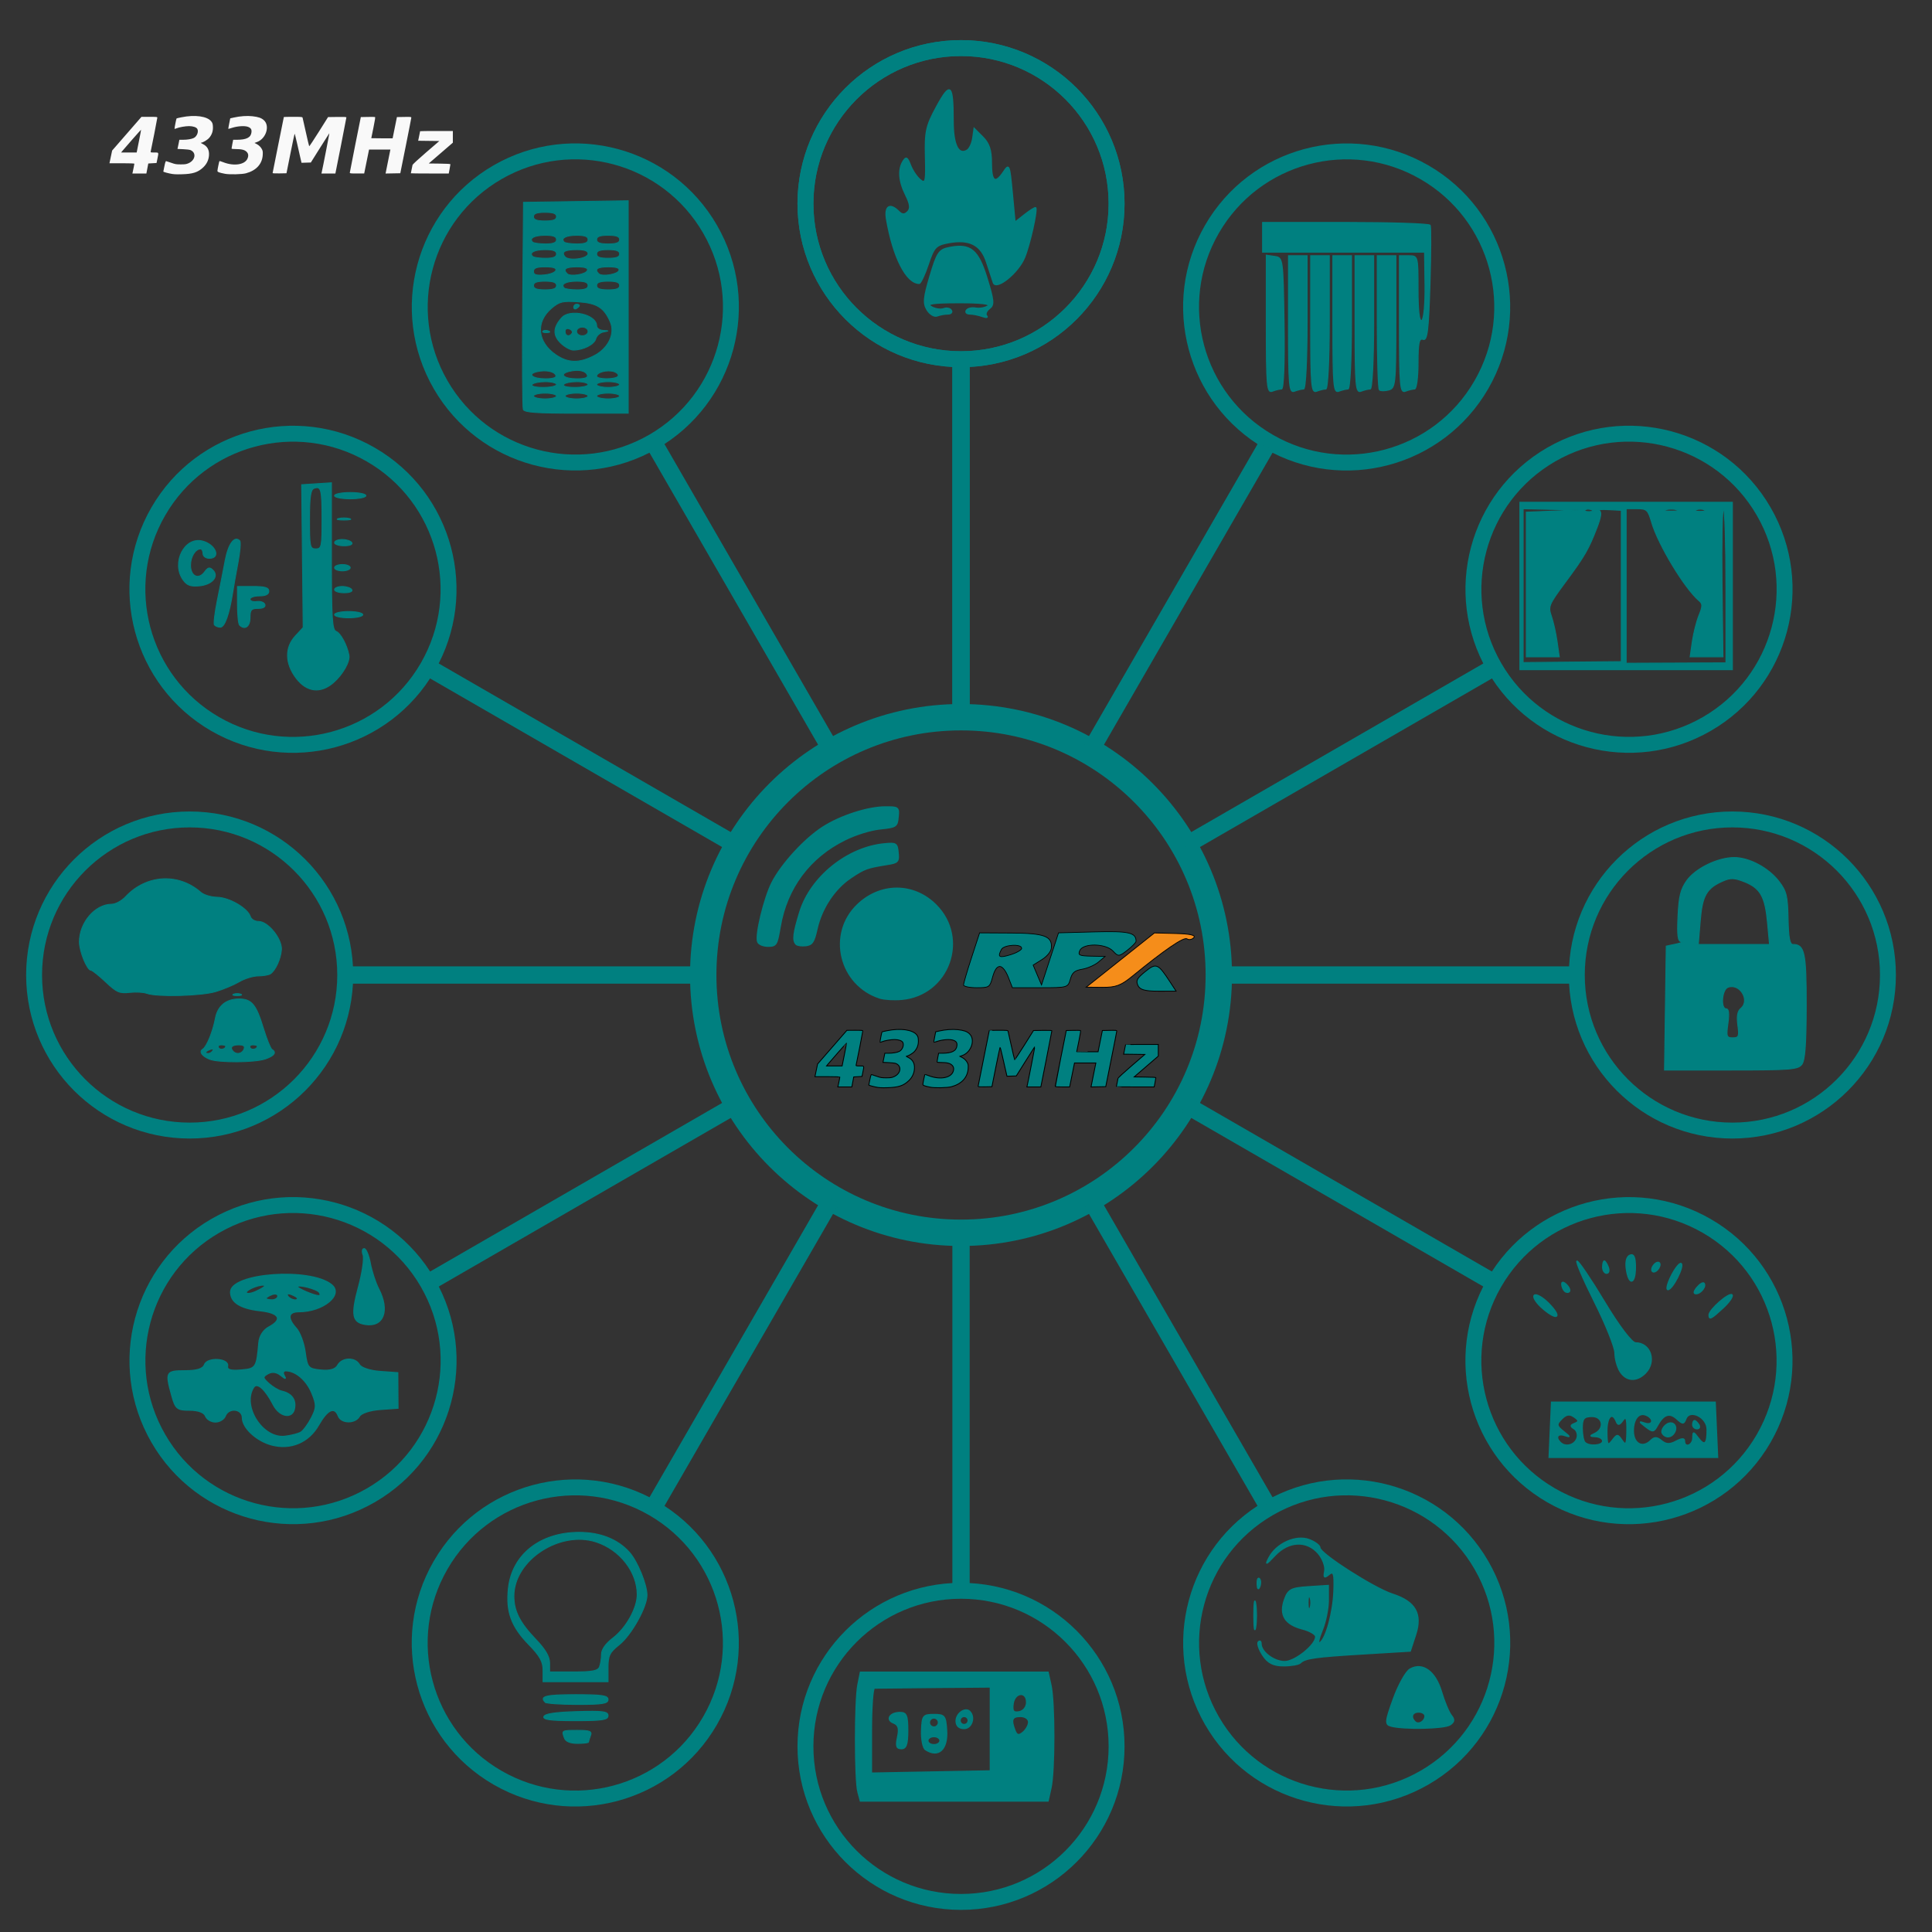 <?xml version="1.0" encoding="UTF-8" standalone="no"?>
<!-- Created with Inkscape (http://www.inkscape.org/) -->

<svg
   xmlns:dc="http://purl.org/dc/elements/1.1/"
   xmlns:cc="http://creativecommons.org/ns#"
   xmlns:rdf="http://www.w3.org/1999/02/22-rdf-syntax-ns#"
   xmlns:svg="http://www.w3.org/2000/svg"
   xmlns="http://www.w3.org/2000/svg"
   xmlns:sodipodi="http://sodipodi.sourceforge.net/DTD/sodipodi-0.dtd"
   xmlns:inkscape="http://www.inkscape.org/namespaces/inkscape"
   width="190mm"
   height="190mm"
   viewBox="0 0 673.228 673.228"
   id="svg5400"
   version="1.1"
   inkscape:version="0.91 r13725"
   sodipodi:docname="rfx433Mhz_service.svg">
  <rect x="0" y="0" width="673.228" height="673.228" fill="#333333" stroke="none"/>
  <defs
     id="defs5402" />
  <sodipodi:namedview
     id="base"
     pagecolor="#ffffff"
     bordercolor="#666666"
     borderopacity="1.0"
     inkscape:pageopacity="0.0"
     inkscape:pageshadow="2"
     inkscape:zoom="0.49497475"
     inkscape:cx="475.10677"
     inkscape:cy="500.39093"
     inkscape:document-units="px"
     inkscape:current-layer="layer1"
     showgrid="false"
     inkscape:snap-center="false"
     inkscape:snap-bbox="true"
     inkscape:snap-object-midpoints="true"
     inkscape:snap-global="false"
     inkscape:window-width="1400"
     inkscape:window-height="1001"
     inkscape:window-x="0"
     inkscape:window-y="25"
     inkscape:window-maximized="1" />
  <g
     inkscape:label="Layer 1"
     inkscape:groupmode="layer"
     id="layer1"
     transform="translate(0,-379.134)">
    <g
       id="g7052"
       transform="translate(-62.629,36.365)">
      <path
         inkscape:connector-curvature="0"
         id="path6032"
         d="m 385.707,450.802 c -1.426,-2.283 -1.26,-4.23 1.01,-11.851 2.449,-8.224 3.108,-9.198 6.71,-9.918 7.367,-1.473 10.059,0.721 13.131,10.707 2.429,7.897 2.541,9.289 0.851,10.561 -1.071,0.806 -1.506,1.952 -0.968,2.546 0.539,0.594 -0.12,0.685 -1.463,0.202 -1.343,-0.484 -3.329,-0.879 -4.412,-0.879 -1.083,0 -1.622,-0.563 -1.196,-1.251 0.425,-0.688 1.862,-1.042 3.193,-0.786 1.331,0.256 3.268,-0.071 4.306,-0.728 1.191,-0.754 -2.539,-1.187 -10.114,-1.174 -9.052,0.015 -11.408,0.365 -9.586,1.425 1.328,0.772 3.259,1.08 4.291,0.684 1.032,-0.396 2.231,-0.146 2.665,0.555 0.433,0.701 -0.098,1.275 -1.182,1.275 -1.083,0 -2.77,0.307 -3.748,0.682 -0.978,0.375 -2.546,-0.547 -3.484,-2.049 z m 23.072,-9.539 c -0.347,-0.969 -1.394,-4.148 -2.328,-7.064 -1.971,-6.158 -6.023,-8.226 -13.403,-6.841 -4.294,0.805 -4.999,1.565 -6.976,7.52 -1.21,3.643 -2.619,6.624 -3.13,6.624 -4.477,0 -9.105,-9.083 -11.38,-22.335 -0.787,-4.582 1.158,-5.832 4.256,-2.734 1.177,1.177 1.993,1.207 3.087,0.113 1.094,-1.094 0.918,-2.629 -0.667,-5.805 -2.415,-4.84 -2.718,-8.952 -0.877,-11.864 1.002,-1.584 1.478,-1.32 2.508,1.388 0.699,1.839 2.225,4.135 3.391,5.103 1.909,1.584 2.096,0.78 1.872,-8.055 -0.22,-8.712 0.218,-10.671 3.894,-17.436 4.757,-8.753 5.725,-7.925 5.725,4.9 0,8.392 1.826,12.227 4.911,10.312 0.818,-0.508 1.698,-2.424 1.955,-4.257 l 0.468,-3.334 3,3 c 2.222,2.222 3,4.556 3,9.001 0,6.623 1.316,7.544 4.319,3.023 1.86,-2.801 2.034,-2.364 2.944,7.341 l 0.967,10.318 3.423,-2.692 c 1.882,-1.481 3.582,-2.533 3.776,-2.339 0.707,0.707 -2.027,12.944 -3.885,17.39 -2.25,5.386 -9.857,11.501 -10.851,8.724 z"
         style="fill:#008080;stroke:#008080;stroke-width:0.449;stroke-miterlimit:4;stroke-dasharray:none" />
      <path
         inkscape:connector-curvature="0"
         id="path6045"
         d="m 602.856,840.992 0.422,-9.625 28.518,0 28.518,0 0.422,9.625 0.422,9.625 -29.361,0 -29.361,0 0.422,-9.625 z m 9.23,3.064 c 0.482,-1.256 0.068,-2.782 -0.919,-3.392 -1.415,-0.875 -1.384,-1.274 0.149,-1.886 1.593,-0.637 1.558,-1.044 -0.195,-2.26 -1.56,-1.082 -2.717,-0.895 -4.278,0.692 -1.903,1.935 -1.825,2.421 0.713,4.418 2.303,1.812 2.372,2.078 0.356,1.383 -2.471,-0.852 -3.378,0.544 -1.545,2.378 1.718,1.718 4.826,0.994 5.718,-1.332 z m 9.016,0.857 c 0,-0.784 -1.123,-1.471 -2.495,-1.526 -2.042,-0.082 -2.107,-0.276 -0.356,-1.069 3.625,-1.642 2.993,-5.96 -0.871,-5.96 -2.79,0 -3.406,0.731 -3.406,4.04 0,2.222 0.428,4.468 0.951,4.991 1.479,1.479 6.179,1.118 6.179,-0.475 z m 6.766,-0.246 c 1.342,1.973 1.633,1.401 1.684,-3.318 0.048,-4.404 -0.283,-5.216 -1.451,-3.565 -1.138,1.61 -1.692,1.698 -2.236,0.356 -1.474,-3.632 -3.336,-1.616 -3.292,3.565 0.039,4.631 0.288,5.028 1.859,2.962 1.695,-2.23 1.919,-2.23 3.436,0 z m 9.999,0.022 c 1.25,-1.25 2.162,-1.226 3.759,0.099 1.574,1.307 2.853,1.351 5.051,0.175 1.965,-1.052 2.943,-1.084 2.943,-0.099 0,2.586 2.85,1.583 2.897,-1.019 0.043,-2.337 0.17,-2.331 2.002,0.085 2.17,2.862 3.014,1.975 2.972,-3.123 -0.035,-4.176 -6.047,-7.144 -7.389,-3.648 -0.74,1.93 -1.099,1.935 -3.186,0.046 -2.542,-2.301 -4.594,-1.578 -6.751,2.376 -1.235,2.265 -1.641,2.299 -4.156,0.353 -2.302,-1.781 -2.353,-2.005 -0.292,-1.287 3.004,1.046 3.392,-1.639 0.402,-2.786 -2.446,-0.939 -4.323,1.444 -4.323,5.489 0,4.459 3.194,6.216 6.071,3.34 z m 4.01,-2.465 c -0.43,-0.695 0.117,-2.01 1.215,-2.921 2.223,-1.845 4.499,0.275 2.963,2.759 -1.091,1.765 -3.138,1.845 -4.178,0.162 z m 10.594,-3.013 c 0,-0.784 0.283,-1.426 0.629,-1.426 0.346,0 1.025,0.642 1.51,1.426 0.485,0.784 0.202,1.426 -0.629,1.426 -0.831,0 -1.51,-0.642 -1.51,-1.426 z m -25.323,-18.517 c -0.973,-1.558 -1.769,-4.457 -1.769,-6.442 0,-1.985 -3.214,-10.015 -7.142,-17.843 -3.928,-7.828 -6.655,-14.213 -6.06,-14.187 0.595,0.025 4.927,6.442 9.625,14.259 4.97,8.269 9.472,14.213 10.766,14.213 5.297,0 7.413,6.583 3.404,10.592 -3.058,3.058 -6.697,2.814 -8.823,-0.592 z m -26.914,-21.926 c -2.247,-1.934 -3.585,-4.018 -2.973,-4.632 0.612,-0.613 2.824,0.596 4.915,2.687 4.943,4.943 3.371,6.517 -1.942,1.944 z m 57.941,2.193 c 0,-1.84 7.014,-7.969 7.995,-6.987 0.482,0.482 -0.892,2.517 -3.054,4.521 -4.242,3.932 -4.941,4.28 -4.941,2.466 z m -50.382,-8.329 c -0.523,-0.523 -0.951,-1.614 -0.951,-2.424 0,-0.893 0.664,-0.809 1.687,0.214 0.928,0.928 1.356,2.019 0.951,2.424 -0.405,0.405 -1.164,0.309 -1.687,-0.214 z m 46.133,-1.223 c 0.992,-1.195 2.097,-1.88 2.456,-1.521 0.989,0.989 -1.02,3.694 -2.744,3.694 -0.946,0 -0.837,-0.818 0.287,-2.173 z m -8.91,-4.092 c 1.356,-2.662 2.894,-4.581 3.419,-4.265 1.268,0.764 -2.939,9.105 -4.593,9.105 -0.71,0 -0.182,-2.178 1.174,-4.84 z m -15.655,-2.235 c -0.391,-2.664 0.076,-4.49 1.264,-4.946 1.338,-0.513 1.884,0.71 1.884,4.223 0,6.037 -2.291,6.563 -3.148,0.723 z m -8.259,-0.768 c 0,-1.176 0.252,-2.139 0.56,-2.139 0.308,0 0.93,0.962 1.381,2.139 0.451,1.176 0.199,2.139 -0.56,2.139 -0.76,0 -1.381,-0.962 -1.381,-2.139 z m 17.111,0.881 c 0,-0.784 0.642,-1.822 1.426,-2.307 0.784,-0.485 1.426,-0.24 1.426,0.545 0,0.784 -0.642,1.822 -1.426,2.307 -0.784,0.485 -1.426,0.24 -1.426,-0.545 z"
         style="fill:#008080;stroke:#008080;stroke-width:0.428;stroke-miterlimit:4;stroke-dasharray:none" />
      <path
         inkscape:connector-curvature="0"
         id="path6077"
         d="m 547.312,944.238 c -2.099,-0.561 -2.005,-1.595 0.868,-9.53 1.773,-4.895 4.387,-9.552 5.81,-10.348 4.357,-2.438 8.821,0.777 10.928,7.873 1.042,3.511 2.609,7.258 3.481,8.326 1.167,1.429 1.03,2.294 -0.517,3.273 -2.096,1.326 -16.096,1.603 -20.57,0.406 z m 11.875,-3.511 c 0,-0.758 -0.989,-1.378 -2.197,-1.378 -2.265,0 -2.91,1.728 -1.26,3.378 1.17,1.17 3.458,-0.153 3.458,-2 z m -56.558,-21.198 c -1.336,-2.039 -2.01,-4.126 -1.499,-4.638 0.512,-0.512 0.931,-0.209 0.931,0.673 0,2.822 4.487,6.208 8.227,6.208 3.585,0 10.814,-5.803 10.814,-8.68 0,-0.819 -2.088,-2.03 -4.64,-2.692 -6.094,-1.579 -8.115,-4.858 -6.262,-10.156 1.264,-3.612 2.27,-4.159 8.366,-4.552 l 6.93,-0.446 0,5.254 c 0,2.89 -0.965,7.564 -2.145,10.388 -1.18,2.824 -1.557,4.771 -0.839,4.327 2.171,-1.342 4.722,-10.76 4.958,-18.311 0.184,-5.86 -0.129,-6.82 -1.777,-5.45 -1.592,1.323 -1.885,1.075 -1.438,-1.22 0.309,-1.586 -0.723,-4.366 -2.292,-6.179 -3.993,-4.611 -10.305,-4.303 -15.05,0.732 -3.172,3.366 -3.515,3.489 -2.084,0.748 2.578,-4.939 9.426,-8.008 13.993,-6.272 2.059,0.783 3.744,2.048 3.744,2.812 0,2.047 18.883,14.131 25.319,16.202 7.971,2.566 10.41,6.856 8.034,14.13 l -1.863,5.703 -16.111,0.973 c -17.153,1.036 -20.554,1.517 -22.172,3.135 -0.56,0.56 -3.201,1.019 -5.868,1.019 -3.572,0 -5.489,-0.977 -7.278,-3.708 z m 16.515,-20.095 c -0.406,-1.007 -0.739,-0.183 -0.739,1.831 0,2.014 0.332,2.838 0.739,1.831 0.406,-1.007 0.406,-2.655 0,-3.662 z m -19.573,6.225 c 0,-4.431 0.275,-6.244 0.61,-4.028 0.336,2.215 0.336,5.841 0,8.056 -0.336,2.215 -0.61,0.403 -0.61,-4.028 z m 1.141,-10.864 c -0.064,-1.544 0.283,-2.409 0.769,-1.922 0.487,0.487 0.539,1.75 0.116,2.807 -0.468,1.168 -0.815,0.821 -0.885,-0.885 z"
         style="fill:#008080;stroke:#008080;stroke-width:0.439;stroke-miterlimit:4;stroke-dasharray:none" />
      <path
         inkscape:connector-curvature="0"
         id="path6092"
         d="m 157.347,846.301 c -5.279,-1.382 -10.249,-5.966 -10.249,-9.453 0,-3.227 -4.795,-3.734 -5.985,-0.633 -0.434,1.132 -1.978,2.058 -3.431,2.058 -1.452,0 -2.996,-0.926 -3.431,-2.058 -0.493,-1.285 -2.587,-2.058 -5.571,-2.058 -4.356,0 -4.908,-0.458 -6.21,-5.146 -2.26,-8.139 -2.026,-8.576 4.584,-8.576 4.207,0 6.278,-0.65 6.853,-2.15 1.024,-2.668 8.573,-2.179 8.017,0.519 -0.265,1.284 1.076,1.677 4.68,1.372 5.241,-0.444 5.476,-0.805 6.236,-9.611 0.192,-2.23 1.566,-4.362 3.464,-5.378 4.951,-2.65 3.744,-4.911 -3.03,-5.675 -6.902,-0.778 -10.292,-2.927 -10.292,-6.524 0,-6.596 27.748,-8.606 35.193,-2.55 4.269,3.473 -2.914,9.412 -11.384,9.412 -3.796,0 -4.143,2.201 -0.91,5.773 1.274,1.407 2.663,5.161 3.088,8.341 0.721,5.4 1.082,5.812 5.462,6.23 3.195,0.305 5.076,-0.242 5.9,-1.715 1.51,-2.699 6.059,-2.82 7.525,-0.2 0.627,1.12 3.731,2.151 7.232,2.401 l 6.134,0.439 0.04,6.175 0.04,6.175 -6.174,0.439 c -3.536,0.251 -6.643,1.277 -7.272,2.401 -1.446,2.584 -6.323,2.52 -7.327,-0.096 -1.319,-3.438 -3.771,-2.31 -6.903,3.177 -3.416,5.984 -9.67,8.638 -16.278,6.909 z m 10.147,-4.48 c 0.869,-0.537 2.513,-2.781 3.654,-4.988 1.818,-3.515 1.831,-4.595 0.106,-8.722 -1.865,-4.464 -5.653,-7.676 -9.052,-7.676 -0.87,0 -1.093,0.749 -0.513,1.715 0.742,1.235 0.4,1.204 -1.219,-0.108 -1.459,-1.183 -3.017,-1.395 -4.432,-0.603 -1.964,1.099 -1.937,1.442 0.271,3.431 1.349,1.215 3.355,2.413 4.458,2.661 3.473,0.781 5.078,2.947 4.485,6.048 -0.718,3.757 -5.19,2.965 -7.396,-1.309 -2.836,-5.494 -5.641,-7.961 -6.862,-6.036 -4.127,6.503 3.174,17.93 10.883,17.032 2.221,-0.259 4.749,-0.909 5.617,-1.446 z m -8.046,-47.415 c 0,-0.731 -0.926,-0.974 -2.058,-0.539 -1.132,0.434 -2.058,1.033 -2.058,1.329 0,0.297 0.926,0.539 2.058,0.539 1.132,0 2.058,-0.598 2.058,-1.329 z m 6.861,0.79 c 0,-0.297 -0.958,-0.907 -2.13,-1.357 -1.221,-0.469 -1.772,-0.239 -1.291,0.539 0.806,1.304 3.421,1.929 3.421,0.817 z m -11.375,-4.432 c -0.835,-0.835 -6.464,1.218 -6.464,2.357 0,0.651 1.546,0.478 3.436,-0.383 1.89,-0.861 3.252,-1.75 3.028,-1.975 z m 19.024,2.391 c -0.748,-1.211 -7.649,-3.004 -7.649,-1.988 0,0.603 5.555,2.974 7.285,3.109 0.611,0.048 0.774,-0.457 0.363,-1.121 z m 15.939,11.115 c -4.547,-0.736 -4.987,-3.285 -2.287,-13.258 1.314,-4.853 2.018,-9.789 1.565,-10.969 -0.453,-1.18 -0.294,-2.145 0.353,-2.145 0.647,0 1.607,2.294 2.133,5.098 0.526,2.804 1.83,6.787 2.897,8.851 3.943,7.626 1.754,13.462 -4.661,12.423 z"
         style="fill:#008080;stroke:#008080;stroke-width:0.412;stroke-miterlimit:4;stroke-dasharray:none" />
      <path
         inkscape:connector-curvature="0"
         id="path6105"
         d="m 361.576,967.215 c -1.119,-4.175 -1.124,-31.791 -0.007,-37.375 l 0.877,-4.387 32.701,0 32.701,0 1.015,4.562 c 1.313,5.901 1.313,29.895 0,35.796 l -1.015,4.562 -32.713,0 -32.713,0 -0.846,-3.158 z m 46.141,-21.978 0,-14.608 -19.653,0.167 c -10.809,0.092 -20.126,0.191 -20.705,0.22 -0.579,0.029 -1.053,6.703 -1.053,14.83 l 0,14.777 20.705,-0.388 20.705,-0.388 0,-14.608 z m -22.614,7.217 c -0.857,-0.567 -1.463,-3.558 -1.346,-6.646 0.197,-5.217 0.502,-5.615 4.3,-5.615 3.768,0 4.116,0.436 4.444,5.569 0.427,6.678 -2.888,9.677 -7.398,6.692 z m 5.068,-3.137 c 0,-0.772 -0.948,-1.404 -2.106,-1.404 -1.158,0 -2.106,0.632 -2.106,1.404 0,0.772 0.948,1.404 2.106,1.404 1.158,0 2.106,-0.632 2.106,-1.404 z m -0.776,-7.139 c -0.452,-0.731 -1.42,-0.96 -2.151,-0.508 -0.731,0.452 -0.96,1.42 -0.508,2.151 0.452,0.731 1.42,0.96 2.151,0.508 0.731,-0.452 0.96,-1.42 0.508,-2.151 z m -14.003,5.913 c 0.656,-2.985 0.297,-4.259 -1.381,-4.903 -2.903,-1.114 -1.363,-3.697 2.205,-3.697 2.293,0 2.725,1 2.725,6.317 0,4.82 -0.525,6.317 -2.217,6.317 -1.711,0 -2.015,-0.92 -1.331,-4.033 z m 20.394,-5.643 c 0,-2.666 3.205,-4.9 4.776,-3.329 2.014,2.014 0.708,5.986 -1.968,5.986 -1.819,0 -2.808,-0.936 -2.808,-2.657 z m 4.211,-0.15 c 0,-0.772 -0.632,-1.404 -1.404,-1.404 -0.772,0 -1.404,0.632 -1.404,1.404 0,0.772 0.632,1.404 1.404,1.404 0.772,0 1.404,-0.632 1.404,-1.404 z m 21.056,0.53 c 0,-1.064 -1.263,-1.934 -2.808,-1.934 -2.943,0 -3.38,1.087 -1.942,4.834 0.67,1.746 1.305,1.892 2.808,0.645 1.068,-0.886 1.942,-2.482 1.942,-3.545 z m -0.702,-6.866 c 0,-3.928 -4.112,-3.493 -4.676,0.495 -0.361,2.546 0.112,3.172 2.106,2.788 1.463,-0.282 2.571,-1.697 2.571,-3.283 z"
         style="fill:#008080;stroke:#008080;stroke-width:0.421;stroke-miterlimit:4;stroke-dasharray:none" />
      <path
         inkscape:connector-curvature="0"
         id="path6124"
         d="m 503.906,455.795 0,-24.072 2.9,0.412 c 2.868,0.407 2.904,0.667 3.252,23.29 0.211,13.691 -0.135,22.878 -0.861,22.878 -0.667,0 -2.131,0.352 -3.252,0.782 -1.814,0.696 -2.039,-1.869 -2.039,-23.29 z m 7.733,0.09 0,-23.982 3.222,0 3.222,0 0,23.2 c 0,13.23 -0.509,23.2 -1.183,23.2 -0.651,0 -2.101,0.352 -3.222,0.782 -1.814,0.696 -2.039,-1.861 -2.039,-23.2 z m 7.733,0 0,-23.982 3.222,0 3.222,0 0,23.2 c 0,13.23 -0.509,23.2 -1.183,23.2 -0.651,0 -2.101,0.352 -3.222,0.782 -1.814,0.696 -2.039,-1.861 -2.039,-23.2 z m 7.733,0 0,-23.982 3.222,0 3.222,0 0,23.2 c 0,13.23 -0.509,23.2 -1.183,23.2 -0.651,0 -2.101,0.352 -3.222,0.782 -1.814,0.696 -2.039,-1.861 -2.039,-23.2 z m 7.733,0 0,-23.982 3.222,0 3.222,0 0,23.2 c 0,13.23 -0.509,23.2 -1.183,23.2 -0.651,0 -2.101,0.352 -3.222,0.782 -1.814,0.696 -2.039,-1.861 -2.039,-23.2 z m 8.452,22.707 c -0.395,-0.396 -0.719,-11.062 -0.719,-23.704 l 0,-22.985 3.222,0 3.222,0 0,23.05 c 0,21.737 -0.143,23.087 -2.503,23.704 -1.377,0.36 -2.827,0.331 -3.222,-0.065 z m 7.014,-22.707 0,-23.982 3.222,0 c 3.2,0 3.222,0.081 3.222,11.676 0,7.57 0.46,11.392 1.308,10.868 0.747,-0.461 1.242,-5.749 1.153,-12.321 l -0.155,-11.512 -28.22,0 -28.22,0 0,-5.156 0,-5.156 28.924,0 c 15.908,0 29.161,0.435 29.45,0.967 0.29,0.532 0.251,9.846 -0.086,20.698 -0.497,16.035 -0.944,19.604 -2.384,19.052 -1.399,-0.537 -1.772,1.212 -1.772,8.302 0,4.94 -0.533,8.982 -1.183,8.982 -0.651,0 -2.101,0.352 -3.222,0.782 -1.814,0.696 -2.039,-1.861 -2.039,-23.2 z"
         style="fill:#008080;stroke:#008080;stroke-width:0.387;stroke-miterlimit:4;stroke-dasharray:none" />
      <path
         inkscape:connector-curvature="0"
         id="path6139"
         d="m 135.638,711.869 c -2.656,-1.072 -3.722,-2.66 -2.353,-3.506 1.37,-0.846 3.519,-6.104 4.384,-10.722 0.818,-4.371 3.756,-6.779 8.268,-6.779 4.355,0 5.963,1.918 8.437,10.063 1.159,3.817 2.514,7.191 3.01,7.498 1.702,1.052 0.899,2.245 -2.247,3.342 -3.693,1.287 -16.398,1.355 -19.498,0.105 z m 1.141,-2.995 c 0.35,-0.567 -0.051,-0.735 -0.941,-0.393 -1.732,0.665 -2.049,1.382 -0.611,1.382 0.518,0 1.216,-0.445 1.552,-0.989 z m 10.869,-0.511 c 0.416,-1.084 -0.11,-1.5 -1.893,-1.5 -2.4,0 -3.156,0.979 -1.802,2.333 1.16,1.16 3.098,0.723 3.695,-0.833 z m -6.362,-1.059 c 0,-0.243 -0.702,-0.441 -1.559,-0.441 -0.857,0 -1.276,0.457 -0.931,1.016 0.571,0.924 2.49,0.48 2.49,-0.575 z m 11,0 c 0,-0.243 -0.702,-0.441 -1.559,-0.441 -0.857,0 -1.276,0.457 -0.931,1.016 0.571,0.924 2.49,0.48 2.49,-0.575 z M 113.79,688.921 c -1.098,-0.417 -3.798,-0.564 -6,-0.328 -3.58,0.385 -4.462,-0.002 -8.338,-3.651 -2.384,-2.244 -4.695,-4.081 -5.136,-4.081 -1.335,0 -4.03,-6.597 -4.03,-9.867 0,-6.739 5.467,-13.133 11.23,-13.133 1.332,0 3.512,-1.169 4.846,-2.597 7.241,-7.757 18.45,-8.411 26.279,-1.532 1.02,0.896 3.568,1.657 5.663,1.691 4.176,0.067 10.616,3.797 11.552,6.689 0.327,1.012 1.56,1.75 2.926,1.75 3.282,0 8.183,6.097 7.922,9.856 -0.217,3.13 -2.079,7.218 -3.817,8.378 -0.605,0.404 -2.537,0.742 -4.293,0.75 -1.756,0.008 -4.714,0.913 -6.574,2.01 -1.86,1.097 -5.55,2.648 -8.201,3.445 -5.053,1.521 -20.597,1.921 -24.028,0.618 z m 30.246,0.279 c 0.688,-0.277 1.812,-0.277 2.5,0 0.688,0.277 0.125,0.504 -1.25,0.504 -1.375,0 -1.938,-0.227 -1.25,-0.504 z"
         style="fill:#008080;stroke:#008080;stroke-width:0.3;stroke-miterlimit:4;stroke-dasharray:none" />
      <path
         inkscape:connector-curvature="0"
         id="path6152"
         d="m 165.846,579.111 c -3.921,-5.168 -4.027,-10.703 -0.283,-14.741 l 2.718,-2.931 -0.263,-24.883 -0.263,-24.883 5.183,-0.333 5.183,-0.333 0,25.586 c 0,21.849 0.241,25.679 1.653,26.22 1.54,0.591 3.733,4.657 4.447,8.243 0.44,2.211 -2.14,6.764 -5.459,9.633 -4.432,3.831 -9.26,3.241 -12.917,-1.579 z m 9.002,-55.253 c 0,-10.646 -0.318,-11.868 -2.835,-10.902 -1.162,0.446 -1.53,3.05 -1.53,10.837 0,9.522 0.155,10.25 2.182,10.25 2.026,0 2.182,-0.727 2.182,-10.184 z m -37.504,36.603 c -0.293,-0.474 0.163,-4.279 1.013,-8.457 0.85,-4.178 2.084,-10.45 2.742,-13.939 1.097,-5.816 3.236,-8.711 5.076,-6.87 0.383,0.383 0.116,3.758 -0.593,7.5 -0.709,3.743 -1.555,8.523 -1.882,10.624 -1.16,7.469 -2.783,12.003 -4.295,12.003 -0.842,0 -1.77,-0.388 -2.063,-0.861 z m 8.769,0.134 c -0.4,-0.4 -0.727,-3.592 -0.727,-7.093 l 0,-6.365 5.456,0 c 4.122,0 5.456,0.4 5.456,1.637 0,1.091 -1.091,1.637 -3.274,1.637 -1.8,0 -3.274,0.522 -3.274,1.16 0,0.638 1.059,1.006 2.354,0.818 1.295,-0.188 2.563,0.272 2.819,1.023 0.293,0.859 -0.578,1.364 -2.354,1.364 -2.405,0 -2.819,0.481 -2.819,3.274 0,3.078 -1.826,4.357 -3.637,2.546 z m 33.099,-3.637 c 0,-0.6 2.21,-1.091 4.91,-1.091 2.701,0 4.91,0.491 4.91,1.091 0,0.6 -2.21,1.091 -4.91,1.091 -2.701,0 -4.91,-0.491 -4.91,-1.091 z m 0,-8.73 c 0,-0.6 1.199,-1.091 2.664,-1.091 1.465,0 2.967,0.491 3.338,1.091 0.393,0.637 -0.716,1.091 -2.664,1.091 -1.836,0 -3.338,-0.491 -3.338,-1.091 z m -52.819,-3.457 c -4.107,-5.864 0.5,-15.046 6.76,-13.475 4.635,1.163 6.58,6.02 2.411,6.02 -1.212,0 -2.182,-0.727 -2.182,-1.637 0,-0.9 -0.393,-1.637 -0.873,-1.637 -1.819,0 -3.492,2.734 -3.492,5.708 0,3.826 2.802,5.167 4.889,2.34 1.228,-1.663 1.775,-1.785 2.924,-0.652 2.233,2.203 -0.311,5.099 -4.819,5.486 -3.024,0.259 -4.261,-0.214 -5.618,-2.152 z m 52.819,-4.182 c 0,-0.6 1.228,-1.091 2.728,-1.091 1.5,0 2.728,0.491 2.728,1.091 0,0.6 -1.228,1.091 -2.728,1.091 -1.5,0 -2.728,-0.491 -2.728,-1.091 z m 0,-8.73 c 0,-0.6 1.199,-1.091 2.664,-1.091 1.465,0 2.967,0.491 3.338,1.091 0.393,0.637 -0.716,1.091 -2.664,1.091 -1.836,0 -3.338,-0.491 -3.338,-1.091 z m 1.364,-8.391 c 1.05,-0.274 2.769,-0.274 3.819,0 1.05,0.274 0.191,0.499 -1.91,0.499 -2.101,0 -2.96,-0.225 -1.91,-0.499 z m -1.364,-7.977 c 0,-0.6 2.455,-1.091 5.456,-1.091 3.001,0 5.456,0.491 5.456,1.091 0,0.6 -2.455,1.091 -5.456,1.091 -3.001,0 -5.456,-0.491 -5.456,-1.091 z"
         style="fill:#008080;stroke:#008080;stroke-width:0.327;stroke-miterlimit:4;stroke-dasharray:none" />
      <path
         inkscape:connector-curvature="0"
         id="path6165"
         d="m 642.955,694.046 0.305,-21.586 3.366,-0.719 c 1.851,-0.395 2.681,-0.779 1.845,-0.852 -1.176,-0.103 -1.431,-2.107 -1.122,-8.827 0.319,-6.955 0.934,-9.445 3.074,-12.445 3.044,-4.268 10.79,-8.029 16.535,-8.029 5.228,0 11.989,3.621 15.6,8.356 2.587,3.391 2.99,5.043 3.15,12.907 0.135,6.631 0.576,9.019 1.666,9.023 4.091,0.015 4.689,2.78 4.652,21.521 -0.026,13.446 -0.432,18.832 -1.526,20.274 -1.335,1.758 -3.91,1.963 -24.67,1.963 l -23.18,0 0.305,-21.586 z m 25.247,5.924 c -0.416,-3.099 -0.105,-4.852 1.028,-5.792 3.386,-2.81 -0.368,-8.954 -4.502,-7.368 -2.099,0.805 -2.6,7.506 -0.561,7.506 0.865,0 1.052,1.622 0.582,5.048 -0.632,4.609 -0.485,5.048 1.678,5.048 2.114,0 2.306,-0.481 1.774,-4.444 z m 10.349,-35.664 c -0.839,-9.119 -2.489,-12.047 -8.045,-14.27 -3.391,-1.357 -4.816,-1.425 -7.314,-0.35 -5.886,2.533 -7.373,5.094 -8.097,13.942 l -0.675,8.25 12.414,0 12.414,0 -0.697,-7.573 z"
         style="fill:#008080;stroke:#008080;stroke-width:0.337;stroke-miterlimit:4;stroke-dasharray:none" />
      <path
         inkscape:connector-curvature="0"
         id="path6180"
         d="m 592.253,546.958 0,-29.169 37.022,0 37.022,0 0,29.169 0,29.169 -37.022,0 -37.022,0 0,-29.169 z m 35.34,0 0,-26.364 -4.488,-0.236 c -2.468,-0.13 -3.914,0.019 -3.212,0.332 0.902,0.402 0.684,2.111 -0.746,5.846 -2.917,7.619 -4.313,10.032 -11.093,19.176 -5.72,7.715 -6.004,8.402 -4.84,11.733 0.68,1.946 1.578,5.936 1.997,8.867 l 0.76,5.329 -5.737,0 -5.737,0 0,-25.197 0,-25.197 9.256,-0.378 9.256,-0.378 -9.817,-0.228 -9.817,-0.228 0,26.804 0,26.804 17.109,-0.159 17.109,-0.159 0,-26.364 z m 36.461,-0.067 c 0,-14.772 -0.379,-26.858 -0.841,-26.859 -0.463,-5.2e-4 -0.697,11.611 -0.521,25.803 l 0.321,25.804 -5.718,0 -5.718,0 0.768,-5.329 c 0.422,-2.931 1.466,-7.038 2.319,-9.127 1.291,-3.16 1.3,-4.008 0.056,-5.048 -4.962,-4.15 -14.268,-19.519 -16.552,-27.334 -1.28,-4.38 -1.698,-4.768 -5.142,-4.768 l -3.749,0 0,26.928 0,26.928 17.389,-0.07 17.389,-0.07 0,-26.858 z m -46.909,-26.503 c -0.81,-0.324 -1.777,-0.284 -2.15,0.089 -0.373,0.373 0.29,0.638 1.472,0.589 1.307,-0.054 1.573,-0.32 0.678,-0.678 z m 29.8,-0.007 c -1.08,-0.282 -2.847,-0.282 -3.927,0 -1.08,0.282 -0.196,0.513 1.963,0.513 2.16,0 3.043,-0.231 1.963,-0.513 z m 9.536,0.03 c -0.771,-0.311 -2.033,-0.311 -2.805,0 -0.771,0.311 -0.14,0.566 1.402,0.566 1.543,0 2.174,-0.255 1.402,-0.566 z"
         style="fill:#008080;stroke:#008080;stroke-width:0.337;stroke-miterlimit:4;stroke-dasharray:none" />
      <path
         inkscape:connector-curvature="0"
         id="path6193"
         d="m 259.348,948.482 c -1.047,-2.729 -1.037,-2.736 4.525,-2.736 4.288,0 5.09,0.317 4.525,1.789 -0.378,0.984 -0.687,2.002 -0.687,2.263 0,0.26 -1.727,0.473 -3.838,0.473 -2.457,0 -4.086,-0.644 -4.525,-1.789 z m -7.194,-7.543 c 0.322,-0.97 3.903,-1.516 11.407,-1.738 9.224,-0.273 10.938,-0.051 10.938,1.414 0,1.448 -1.902,1.738 -11.407,1.738 -8.621,0 -11.292,-0.345 -10.938,-1.414 z m 0.474,-4.996 c -2.073,-2.073 0.195,-2.64 10.558,-2.64 9.302,0 11.313,0.302 11.313,1.697 0,1.387 -1.927,1.697 -10.558,1.697 -5.807,0 -10.898,-0.339 -11.313,-0.754 z m -0.754,-11.081 c 0,-3.102 -1.042,-4.988 -5.01,-9.071 -6.072,-6.247 -7.926,-11.331 -7.09,-19.437 1.22,-11.821 11.027,-19.615 24.682,-19.615 7.348,0 13.457,2.429 17.506,6.96 2.79,3.121 6.111,11.22 6.111,14.9 0,4.17 -5.466,13.938 -9.68,17.298 -3.359,2.678 -3.895,3.778 -3.895,7.993 l 0,4.887 -11.313,0 -11.313,0 0,-3.916 z m 19.676,-1.267 c 0.378,-0.984 0.687,-2.96 0.687,-4.391 0,-1.645 1.46,-3.715 3.97,-5.629 4.612,-3.518 8.474,-10.426 8.474,-15.158 0,-7.892 -5.992,-15.594 -14.253,-18.321 -12.688,-4.188 -28.735,6.324 -28.735,18.824 0,5.234 2.036,9.265 7.621,15.093 3.331,3.476 4.823,6.013 4.823,8.202 l 0,3.169 8.363,0 c 6.583,0 8.51,-0.381 9.05,-1.789 z"
         style="fill:#008080;stroke:#008080;stroke-width:0.339;stroke-miterlimit:4;stroke-dasharray:none" />
      <path
         inkscape:connector-curvature="0"
         id="path6212"
         d="m 244.976,485.448 c -0.278,-0.725 -0.377,-17.262 -0.219,-36.75 l 0.287,-35.432 18.25,-0.273 18.25,-0.273 0,37.023 0,37.023 -18.031,0 c -13.998,0 -18.145,-0.295 -18.537,-1.318 z m 11.568,-4.682 c 0,-0.55 -1.8,-1 -4,-1 -2.2,0 -4,0.45 -4,1 0,0.55 1.8,1 4,1 2.2,0 4,-0.45 4,-1 z m 11,0 c 0,-0.55 -1.8,-1 -4,-1 -2.2,0 -4,0.45 -4,1 0,0.55 1.8,1 4,1 2.2,0 4,-0.45 4,-1 z m 11,0 c 0,-0.55 -1.8,-1 -4,-1 -2.2,0 -4,0.45 -4,1 0,0.55 1.8,1 4,1 2.2,0 4,-0.45 4,-1 z m -22,-4 c 0,-0.55 -1.773,-1 -3.941,-1 -2.168,0 -4.219,0.45 -4.559,1 -0.378,0.611 1.156,1 3.941,1 2.507,0 4.559,-0.45 4.559,-1 z m 11,0 c 0,-0.55 -1.773,-1 -3.941,-1 -2.168,0 -4.219,0.45 -4.559,1 -0.378,0.611 1.156,1 3.941,1 2.507,0 4.559,-0.45 4.559,-1 z m 11,0 c 0,-0.55 -1.8,-1 -4,-1 -2.2,0 -4,0.45 -4,1 0,0.55 1.8,1 4,1 2.2,0 4,-0.45 4,-1 z m -22.221,-3.163 c -0.472,-1.417 -3.477,-2.013 -6.57,-1.304 -3.537,0.811 -1.568,2.467 2.933,2.467 2.614,0 3.888,-0.408 3.637,-1.163 z m 10.971,-0.087 c -0.522,-1.569 -3.169,-2.113 -6.37,-1.309 -3.643,0.914 -1.867,2.559 2.762,2.559 2.775,0 3.895,-0.388 3.608,-1.25 z m 10.705,0.322 c 0.315,-0.51 -0.333,-1.216 -1.441,-1.567 -2.346,-0.744 -6.015,0.209 -6.015,1.563 0,1.213 6.706,1.217 7.455,0.005 z m -8.422,-7.089 c 5.005,-2.553 7.49,-7.661 5.725,-11.767 -2.17,-5.048 -4.677,-6.616 -11.247,-7.035 -5.42,-0.345 -6.459,-0.097 -9.183,2.195 -5.732,4.823 -5.055,11.877 1.569,16.336 4.189,2.82 7.985,2.898 13.136,0.27 z m -11.641,-4.5 c -2.701,-2.701 -2.585,-5.356 0.381,-8.733 2.899,-3.302 12.227,-1.161 12.227,2.807 0,0.794 1.012,1.505 2.25,1.579 2.202,0.133 2.204,0.145 0.102,0.556 -1.181,0.231 -2.375,1.289 -2.653,2.352 -0.524,2.005 -4.375,3.956 -7.809,3.956 -1.089,0 -3.113,-1.132 -4.497,-2.517 z m 4.043,-3.379 c 0.304,-0.492 -0.119,-1.153 -0.941,-1.469 -0.908,-0.348 -1.494,0.003 -1.494,0.895 0,1.617 1.563,1.985 2.435,0.573 z m 5.565,-0.605 c 0,-0.833 -0.889,-1.5 -2,-1.5 -1.111,0 -2,0.667 -2,1.5 0,0.833 0.889,1.5 2,1.5 1.111,0 2,-0.667 2,-1.5 z m -15.729,-0.104 c 0.332,-0.332 1.195,-0.368 1.917,-0.079 0.798,0.319 0.561,0.556 -0.604,0.604 -1.054,0.043 -1.645,-0.193 -1.312,-0.525 z m 10.729,-8.337 c 0,-0.582 0.45,-1.059 1,-1.059 0.55,0 1,0.198 1,0.441 0,0.243 -0.45,0.719 -1,1.059 -0.55,0.34 -1,0.141 -1,-0.441 z m -6,-7.559 c 0,-1.083 -1.111,-1.5 -4,-1.5 -2.889,0 -4,0.417 -4,1.5 0,1.083 1.111,1.5 4,1.5 2.889,0 4,-0.417 4,-1.5 z m 11,0 c 0,-1.08 -1.105,-1.5 -3.941,-1.5 -3.798,0 -5.698,1.028 -4.365,2.361 0.352,0.352 2.364,0.639 4.473,0.639 2.741,0 3.833,-0.428 3.833,-1.5 z m 11,0 c 0,-1.083 -1.111,-1.5 -4,-1.5 -2.889,0 -4,0.417 -4,1.5 0,1.083 1.111,1.5 4,1.5 2.889,0 4,-0.417 4,-1.5 z m -22.244,-5.25 c 0.283,-0.863 -0.854,-1.25 -3.673,-1.25 -3.033,0 -4.083,0.401 -4.083,1.56 0,1.187 0.879,1.486 3.673,1.25 2.02,-0.171 3.857,-0.873 4.083,-1.56 z m 11,0 c 0.283,-0.863 -0.854,-1.25 -3.673,-1.25 -3.867,0 -4.97,0.78 -3.369,2.381 1.129,1.129 6.588,0.252 7.042,-1.131 z m 11,0 c 0.283,-0.863 -0.854,-1.25 -3.673,-1.25 -3.867,0 -4.97,0.78 -3.369,2.381 1.129,1.129 6.588,0.252 7.042,-1.131 z m -10.756,-5.859 c 0,-0.946 -1.227,-1.391 -3.833,-1.391 -4.3,0 -5.606,0.766 -4.198,2.462 1.316,1.586 8.032,0.69 8.032,-1.071 z m -11,0.109 c 0,-1.08 -1.105,-1.5 -3.941,-1.5 -3.798,0 -5.698,1.028 -4.365,2.361 0.352,0.352 2.364,0.639 4.473,0.639 2.741,0 3.833,-0.428 3.833,-1.5 z m 22,0 c 0,-1.083 -1.111,-1.5 -4,-1.5 -2.889,0 -4,0.417 -4,1.5 0,1.083 1.111,1.5 4,1.5 2.889,0 4,-0.417 4,-1.5 z m -22,-5 c 0,-1.08 -1.105,-1.5 -3.941,-1.5 -3.798,0 -5.698,1.028 -4.365,2.361 0.352,0.352 2.364,0.639 4.473,0.639 2.741,0 3.833,-0.428 3.833,-1.5 z m 11,0 c 0,-1.08 -1.105,-1.5 -3.941,-1.5 -3.798,0 -5.698,1.028 -4.365,2.361 0.352,0.352 2.364,0.639 4.473,0.639 2.741,0 3.833,-0.428 3.833,-1.5 z m 11,0 c 0,-1.083 -1.111,-1.5 -4,-1.5 -2.889,0 -4,0.417 -4,1.5 0,1.083 1.111,1.5 4,1.5 2.889,0 4,-0.417 4,-1.5 z m -22,-8 c 0,-1.083 -1.111,-1.5 -4,-1.5 -2.889,0 -4,0.417 -4,1.5 0,1.083 1.111,1.5 4,1.5 2.889,0 4,-0.417 4,-1.5 z"
         style="fill:#008080;stroke:#008080;stroke-width:0.3;stroke-miterlimit:4;stroke-dasharray:none" />
      <path
         inkscape:connector-curvature="0"
         id="path5989"
         d="m 121.792,403.231 c -0.843,-0.183 -1.694,-0.406 -1.893,-0.496 l -0.361,-0.163 0.372,-1.843 c 0.274,-1.357 0.437,-1.835 0.616,-1.812 0.134,0.017 0.933,0.28 1.776,0.584 1.36,0.49 1.732,0.552 3.319,0.552 1.495,0 1.934,-0.064 2.682,-0.393 2.458,-1.079 2.827,-3.751 0.637,-4.613 -0.281,-0.111 -1.4,-0.241 -2.488,-0.289 l -1.977,-0.088 0.132,-0.616 c 0.073,-0.339 0.221,-1.056 0.329,-1.595 l 0.197,-0.979 1.222,0 c 1.594,0 3.071,-0.25 3.84,-0.647 1.078,-0.557 1.702,-2.182 1.199,-3.122 -0.313,-0.585 -1.468,-0.988 -2.845,-0.992 -1.313,-0.007 -3.477,0.376 -4.445,0.78 -0.319,0.133 -0.612,0.209 -0.653,0.169 -0.077,-0.077 0.59,-3.516 0.704,-3.63 0.036,-0.036 0.781,-0.212 1.656,-0.391 4.764,-0.976 9.064,-0.377 10.463,1.458 0.412,0.541 0.5,0.834 0.55,1.85 0.074,1.499 -0.367,2.794 -1.321,3.877 -0.645,0.733 -2.242,1.669 -2.852,1.672 -0.17,0 0.075,0.18 0.544,0.399 1.664,0.775 2.397,2.077 2.258,4.015 -0.115,1.609 -0.782,3.002 -1.989,4.153 -1.836,1.751 -3.614,2.326 -7.504,2.426 -2.164,0.056 -2.914,0.008 -4.17,-0.265 z m 19.234,0.097 c -2.057,-0.396 -2.639,-0.622 -2.632,-1.023 0.008,-0.432 0.603,-3.321 0.705,-3.422 0.04,-0.04 0.653,0.153 1.362,0.428 3.716,1.443 7.515,0.856 8.416,-1.301 0.408,-0.975 0.305,-1.726 -0.322,-2.353 -0.677,-0.677 -1.744,-0.942 -3.793,-0.942 -1.037,0 -1.438,-0.059 -1.439,-0.213 -7e-5,-0.117 0.125,-0.845 0.279,-1.617 l 0.279,-1.404 1.211,0 c 3.43,-0.007 4.959,-0.778 5.166,-2.614 0.114,-1.012 -0.21,-1.514 -1.229,-1.903 -1.088,-0.415 -3.597,-0.265 -5.443,0.326 -0.745,0.239 -1.376,0.412 -1.403,0.385 -0.027,-0.027 0.114,-0.863 0.313,-1.857 l 0.362,-1.808 1.201,-0.273 c 2.201,-0.501 4.709,-0.678 6.539,-0.462 2.11,0.249 3.087,0.587 3.967,1.37 2.207,1.964 0.783,6.478 -2.405,7.625 l -0.849,0.305 0.644,0.324 c 0.872,0.438 1.542,1.087 1.957,1.892 0.284,0.552 0.332,0.9 0.27,1.971 -0.182,3.148 -2.268,5.432 -5.837,6.392 -1.4,0.377 -5.733,0.48 -7.319,0.175 z m -32.174,-0.485 c 0.197,-0.848 0.598,-2.883 0.598,-3.032 0,-0.094 -1.761,-0.159 -4.336,-0.159 l -4.336,0 0.106,-0.529 c 0.058,-0.291 0.267,-1.286 0.464,-2.211 l 0.358,-1.682 5.106,-5.868 5.106,-5.869 2.766,-0.007 c 2.549,-0.007 2.766,0.018 2.766,0.299 0,0.257 -2.019,10.568 -2.298,11.738 -0.089,0.373 -0.056,0.383 1.274,0.383 1.595,0 1.533,-0.13 1.053,2.213 l -0.297,1.447 -1.439,0.085 -1.439,0.085 -0.332,1.745 -0.332,1.745 -2.439,0 -2.439,0 0.089,-0.383 z m 2.189,-10.881 c 0.434,-2.17 0.77,-3.965 0.746,-3.989 -0.043,-0.043 -5.762,6.444 -6.561,7.441 l -0.395,0.493 2.711,0 2.711,0 0.789,-3.945 z m 46.581,11.114 c 0,-0.088 0.881,-4.503 1.957,-9.811 1.077,-5.309 1.957,-9.682 1.957,-9.718 0,-0.036 1.45,-0.066 3.223,-0.066 2.923,0 3.231,0.028 3.309,0.298 0.047,0.164 0.561,2.443 1.141,5.064 0.58,2.621 1.103,4.821 1.162,4.887 0.058,0.067 1.562,-2.193 3.34,-5.021 l 3.234,-5.142 3.19,-0.047 c 2.489,-0.036 3.191,0 3.197,0.17 0.004,0.119 -0.857,4.563 -1.913,9.876 l -1.921,9.66 -2.431,0 -2.431,0 0.092,-0.383 c 0.351,-1.467 2.74,-13.734 2.659,-13.652 -0.056,0.056 -1.528,2.375 -3.272,5.154 l -3.17,5.052 -1.622,0.049 -1.622,0.049 -0.427,-1.836 c -0.235,-1.01 -0.757,-3.307 -1.161,-5.105 -0.404,-1.798 -0.775,-3.229 -0.826,-3.179 -0.051,0.05 -0.708,3.168 -1.461,6.929 l -1.369,6.838 -2.418,0.047 c -1.422,0.028 -2.418,-0.019 -2.418,-0.112 z m 26.902,-0.148 c 0.005,-0.164 0.87,-4.587 1.923,-9.83 l 1.915,-9.532 2.367,-0.048 c 1.302,-0.026 2.459,-0.012 2.571,0.031 0.149,0.057 0.003,1.058 -0.544,3.707 -0.411,1.996 -0.749,3.648 -0.749,3.671 -6.6e-4,0.023 1.672,0.043 3.718,0.043 l 3.719,0 0.749,-3.702 0.749,-3.702 2.511,-0.047 c 2.312,-0.043 2.51,-0.023 2.502,0.255 -0.005,0.166 -0.87,4.592 -1.923,9.835 l -1.915,9.532 -2.565,0.047 -2.565,0.047 0.742,-3.707 c 0.408,-2.039 0.787,-3.917 0.841,-4.175 l 0.1,-0.468 -3.721,0 -3.721,0 -0.846,4.17 -0.846,4.17 -2.511,0 c -2.281,0 -2.51,-0.027 -2.503,-0.298 z m 21.269,0.224 c 0,-0.08 0.458,-2.339 0.591,-2.919 0.045,-0.196 2.153,-2.137 4.713,-4.341 l 4.631,-3.986 -3.694,-0.046 -3.694,-0.046 0.088,-0.38 c 0.136,-0.585 0.598,-2.861 0.598,-2.944 0,-0.041 2.566,-0.074 5.702,-0.074 l 5.702,0 0,2.036 0,2.036 -4.2,3.624 -4.2,3.624 3.774,0.046 c 2.694,0.033 3.774,0.102 3.774,0.241 0,0.107 -0.13,0.872 -0.288,1.699 l -0.288,1.504 -6.605,0 c -3.633,0 -6.605,-0.033 -6.605,-0.074 z"
         style="fill:#f9f9f9" />
      <g
         transform="translate(67.143,210)"
         id="g6946">
        <g
           id="g6941"
           transform="translate(110.714,140.714)">
          <path
             sodipodi:nodetypes="sscssscccccscsssscsssscsssssssss"
             inkscape:connector-curvature="0"
             id="path5378"
             d="m 220.527,335.265 c 0,-0.534 1.26,-4.837 2.801,-9.561 l 2.801,-8.59 11.085,0.065 c 11.565,0.068 14.31,1.107 13.899,5.262 -0.121,1.226 -1.459,2.862 -3.268,3.997 l -3.063,1.921 1.458,3.453 1.458,3.453 2.963,-9.076 2.963,-9.076 12.609,-0.336 c 11.939,-0.318 14.418,0.243 14.408,3.263 -0.001,0.426 -1.375,1.84 -3.052,3.143 -2.877,2.235 -3.158,2.252 -4.951,0.308 -2.521,-2.732 -10.425,-2.875 -11.597,-0.21 -0.71,1.615 -0.201,1.863 4.004,1.951 l 4.817,0.101 -2.287,1.935 c -1.258,1.064 -3.799,2.193 -5.647,2.509 -2.701,0.461 -3.524,1.151 -4.194,3.516 -0.821,2.897 -0.982,2.943 -10.506,2.943 l -9.672,0 -1.449,-3.701 c -0.875,-2.235 -2.041,-3.701 -2.943,-3.701 -0.999,0 -1.83,1.226 -2.508,3.701 -0.979,3.576 -1.168,3.701 -5.571,3.701 -2.507,0 -4.557,-0.437 -4.557,-0.971 z m 20.257,-12.77 c 0,-1.628 -6.167,-1.264 -7.057,0.417 -1.426,2.692 -0.826,3.044 3.136,1.839 2.156,-0.656 3.921,-1.671 3.921,-2.256 z"
             style="fill:#008080;stroke:#000000;stroke-width:0.251" />
          <path
             sodipodi:nodetypes="ccssssscc"
             style="fill:#f58d1a;fill-opacity:1;stroke:#000000;stroke-width:0.277"
             d="m 275.161,326.6 11.888,-9.455 7.454,0.192 c 5.003,0.129 7.061,0.607 6.26,1.453 -0.656,0.694 -1.714,0.884 -2.349,0.423 -1.082,-0.784 -7.837,3.827 -19.051,13.003 -3.974,3.252 -5.779,3.923 -10.447,3.884 l -5.643,-0.047 z"
             id="path5384"
             inkscape:connector-curvature="0" />
          <path
             inkscape:connector-curvature="0"
             id="path5382"
             d="m 281.282,335.429 c -0.75,-1.707 -0.346,-2.463 2.586,-4.836 3.791,-3.068 4.435,-2.803 8.574,3.536 l 2.161,3.31 -6.216,0.007 c -4.627,0.005 -6.443,-0.511 -7.105,-2.017 z"
             style="fill:#008080;fill-opacity:1;stroke:#000000;stroke-width:0.277"
             sodipodi:nodetypes="csscscc" />
        </g>
        <path
           style="fill:#008080;stroke:#008080"
           d="m 302.148,480.287 c -13.844,-4.458 -18.088,-21.959 -7.758,-31.984 7.893,-7.66 19.387,-7.662 27.045,-0.005 11.493,11.493 4.425,30.983 -11.76,32.43 -2.65,0.237 -6.038,0.038 -7.528,-0.441 z m -42.369,-19.409 c -0.859,-2.239 2.257,-15.091 4.944,-20.395 3.249,-6.411 11.29,-15.193 17.648,-19.272 6.096,-3.912 15.627,-6.991 21.638,-6.991 4.446,0 4.472,0.021 4.161,3.25 -0.306,3.171 -0.454,3.265 -6.077,3.869 -3.394,0.365 -8.429,1.931 -12.245,3.81 -12.422,6.115 -20.432,16.84 -22.769,30.483 -1.079,6.297 -1.253,6.587 -3.957,6.587 -1.556,0 -3.06,-0.604 -3.343,-1.342 z m 13.29,0.721 c -1.164,-1.164 -0.833,-3.779 1.387,-10.966 3.759,-12.171 16.597,-22.451 29.433,-23.568 3.815,-0.332 3.979,-0.223 4.276,2.848 0.29,2.999 0.077,3.231 -3.5,3.808 -7.183,1.158 -8.048,1.476 -12.895,4.734 -5.729,3.851 -10.235,10.686 -11.877,18.013 -0.997,4.45 -1.554,5.297 -3.645,5.548 -1.357,0.163 -2.788,-0.025 -3.18,-0.417 z"
           id="path6880"
           inkscape:connector-curvature="0" />
        <path
           inkscape:connector-curvature="0"
           id="path6896"
           d="m 300.472,511.529 c -0.843,-0.183 -1.694,-0.406 -1.893,-0.496 l -0.361,-0.163 0.372,-1.843 c 0.274,-1.357 0.437,-1.835 0.616,-1.812 0.134,0.017 0.933,0.28 1.776,0.584 1.36,0.49 1.732,0.552 3.319,0.552 1.495,0 1.934,-0.064 2.682,-0.393 2.458,-1.079 2.827,-3.751 0.637,-4.613 -0.281,-0.111 -1.4,-0.241 -2.488,-0.289 l -1.977,-0.088 0.132,-0.616 c 0.073,-0.339 0.221,-1.056 0.329,-1.595 l 0.197,-0.979 1.222,0 c 1.594,0 3.071,-0.25 3.84,-0.647 1.078,-0.557 1.702,-2.182 1.199,-3.122 -0.313,-0.585 -1.468,-0.988 -2.845,-0.992 -1.313,-0.007 -3.477,0.376 -4.445,0.78 -0.319,0.133 -0.612,0.209 -0.653,0.169 -0.077,-0.077 0.59,-3.516 0.704,-3.63 0.036,-0.036 0.781,-0.212 1.656,-0.391 4.764,-0.976 9.064,-0.377 10.463,1.458 0.412,0.541 0.5,0.834 0.55,1.85 0.074,1.499 -0.367,2.794 -1.321,3.877 -0.645,0.733 -2.242,1.669 -2.852,1.672 -0.17,0 0.075,0.18 0.544,0.399 1.664,0.775 2.397,2.077 2.258,4.015 -0.115,1.609 -0.782,3.002 -1.989,4.153 -1.836,1.751 -3.614,2.326 -7.504,2.426 -2.164,0.056 -2.914,0.008 -4.17,-0.265 z m 19.234,0.097 c -2.057,-0.396 -2.639,-0.622 -2.632,-1.023 0.008,-0.432 0.603,-3.321 0.705,-3.422 0.04,-0.04 0.653,0.153 1.362,0.428 3.716,1.443 7.515,0.856 8.416,-1.301 0.408,-0.975 0.305,-1.726 -0.322,-2.353 -0.677,-0.677 -1.744,-0.942 -3.793,-0.942 -1.037,0 -1.438,-0.059 -1.439,-0.213 -7e-5,-0.117 0.125,-0.845 0.279,-1.617 l 0.279,-1.404 1.211,0 c 3.43,-0.007 4.959,-0.778 5.166,-2.614 0.114,-1.012 -0.21,-1.514 -1.229,-1.903 -1.088,-0.415 -3.597,-0.265 -5.443,0.326 -0.745,0.239 -1.376,0.412 -1.403,0.385 -0.027,-0.027 0.114,-0.863 0.313,-1.857 l 0.362,-1.808 1.201,-0.273 c 2.201,-0.501 4.709,-0.678 6.539,-0.462 2.11,0.249 3.087,0.587 3.967,1.37 2.207,1.964 0.783,6.478 -2.405,7.625 l -0.849,0.305 0.644,0.324 c 0.872,0.438 1.542,1.087 1.957,1.892 0.284,0.552 0.332,0.9 0.27,1.971 -0.182,3.148 -2.268,5.432 -5.837,6.392 -1.4,0.377 -5.733,0.48 -7.319,0.175 z m -32.174,-0.485 c 0.197,-0.848 0.598,-2.883 0.598,-3.032 0,-0.095 -1.761,-0.159 -4.336,-0.159 l -4.336,0 0.106,-0.529 c 0.058,-0.291 0.267,-1.286 0.464,-2.211 l 0.358,-1.682 5.106,-5.868 5.106,-5.869 2.766,-0.007 c 2.549,-0.007 2.766,0.018 2.766,0.299 0,0.257 -2.019,10.568 -2.298,11.738 -0.089,0.373 -0.056,0.383 1.274,0.383 1.595,0 1.533,-0.13 1.053,2.213 l -0.297,1.447 -1.439,0.085 -1.439,0.085 -0.332,1.745 -0.332,1.745 -2.439,0 -2.439,0 0.089,-0.383 z m 2.189,-10.881 c 0.434,-2.17 0.77,-3.965 0.746,-3.989 -0.043,-0.043 -5.762,6.444 -6.561,7.441 l -0.395,0.493 2.711,0 2.711,0 0.789,-3.945 z m 46.581,11.114 c 0,-0.088 0.881,-4.503 1.957,-9.811 1.077,-5.309 1.957,-9.682 1.957,-9.718 0,-0.036 1.45,-0.066 3.223,-0.066 2.923,0 3.231,0.028 3.309,0.298 0.047,0.164 0.561,2.443 1.141,5.064 0.58,2.621 1.103,4.821 1.162,4.887 0.058,0.067 1.562,-2.193 3.34,-5.021 l 3.234,-5.142 3.19,-0.047 c 2.489,-0.036 3.191,0 3.197,0.17 0.004,0.119 -0.857,4.563 -1.913,9.876 l -1.921,9.66 -2.431,0 -2.431,0 0.092,-0.383 c 0.351,-1.467 2.74,-13.734 2.659,-13.652 -0.056,0.056 -1.528,2.375 -3.272,5.154 l -3.17,5.052 -1.622,0.049 -1.622,0.049 -0.427,-1.836 c -0.235,-1.01 -0.757,-3.307 -1.161,-5.105 -0.404,-1.798 -0.775,-3.229 -0.826,-3.179 -0.051,0.05 -0.708,3.168 -1.461,6.929 l -1.369,6.838 -2.418,0.047 c -1.422,0.028 -2.418,-0.019 -2.418,-0.112 z m 26.902,-0.148 c 0.005,-0.164 0.87,-4.587 1.923,-9.83 l 1.915,-9.532 2.367,-0.048 c 1.302,-0.026 2.459,-0.012 2.571,0.031 0.149,0.057 0.003,1.058 -0.544,3.707 -0.411,1.996 -0.749,3.648 -0.749,3.671 -6.6e-4,0.023 1.672,0.043 3.718,0.043 l 3.719,0 0.749,-3.702 0.749,-3.702 2.511,-0.047 c 2.312,-0.043 2.51,-0.023 2.502,0.255 -0.005,0.166 -0.87,4.592 -1.923,9.835 l -1.915,9.532 -2.565,0.047 -2.565,0.047 0.742,-3.707 c 0.408,-2.039 0.787,-3.917 0.841,-4.175 l 0.1,-0.468 -3.721,0 -3.721,0 -0.846,4.17 -0.846,4.17 -2.511,0 c -2.281,0 -2.51,-0.027 -2.503,-0.298 z m 21.269,0.224 c 0,-0.08 0.458,-2.339 0.591,-2.919 0.045,-0.196 2.153,-2.137 4.713,-4.341 l 4.631,-3.986 -3.694,-0.046 -3.694,-0.046 0.088,-0.38 c 0.136,-0.585 0.598,-2.861 0.598,-2.944 0,-0.041 2.566,-0.074 5.702,-0.074 l 5.702,0 0,2.036 0,2.036 -4.2,3.624 -4.2,3.624 3.774,0.046 c 2.694,0.033 3.774,0.102 3.774,0.241 0,0.107 -0.13,0.872 -0.288,1.699 l -0.288,1.504 -6.605,0 c -3.633,0 -6.605,-0.033 -6.605,-0.074 z"
           style="fill:#008080;stroke:#000000;stroke-width:0.3;stroke-miterlimit:4;stroke-dasharray:none" />
        <ellipse
           style="fill:none;fill-opacity:1;stroke:#008080;stroke-width:9.194;stroke-miterlimit:4;stroke-dasharray:none"
           id="path6933"
           cx="330.364"
           cy="472.52"
           rx="89.831"
           ry="89.831" />
      </g>
      <ellipse
         inkscape:transform-center-y="-268.78897"
         style="fill:none;fill-opacity:1;stroke:#008080;stroke-width:5.548;stroke-miterlimit:4;stroke-dasharray:none"
         id="ellipse6969"
         cx="397.507"
         cy="413.731"
         rx="54.209"
         ry="54.209" />
      <path
         inkscape:connector-curvature="0"
         id="path7002"
         d="m 397.507,469.794 0,122.568"
         style="fill:#008080;fill-rule:evenodd;stroke:#008080;stroke-width:6.028;stroke-linecap:butt;stroke-linejoin:miter;stroke-miterlimit:4;stroke-dasharray:none;stroke-opacity:1" />
      <ellipse
         ry="54.209"
         rx="54.209"
         cy="413.731"
         cx="397.507"
         id="ellipse7004"
         style="fill:none;fill-opacity:1;stroke:#008080;stroke-width:5.548;stroke-miterlimit:4;stroke-dasharray:none"
         inkscape:transform-center-y="-268.78897" />
      <path
         inkscape:transform-center-y="-151.44156"
         style="fill:#008080;fill-rule:evenodd;stroke:#008080;stroke-width:6.028;stroke-linecap:butt;stroke-linejoin:miter;stroke-miterlimit:4;stroke-dasharray:none;stroke-opacity:1"
         d="m 397.507,469.794 0,122.568"
         id="path7006"
         inkscape:connector-curvature="0" />
      <ellipse
         inkscape:transform-center-x="134.39448"
         transform="matrix(0.866,-0.5,0.5,0.866,0,0)"
         inkscape:transform-center-y="-232.77807"
         style="fill:none;fill-opacity:1;stroke:#008080;stroke-width:5.548;stroke-miterlimit:4;stroke-dasharray:none"
         id="ellipse7008"
         cx="2.992"
         cy="521.044"
         rx="54.209"
         ry="54.209" />
      <path
         inkscape:transform-center-x="75.720775"
         inkscape:connector-curvature="0"
         id="path7010"
         d="m 291.145,498.294 61.284,106.147"
         style="fill:#008080;fill-rule:evenodd;stroke:#008080;stroke-width:6.028;stroke-linecap:butt;stroke-linejoin:miter;stroke-miterlimit:4;stroke-dasharray:none;stroke-opacity:1"
         inkscape:transform-center-y="-131.15224" />
      <ellipse
         ry="54.209"
         rx="54.209"
         cy="416.722"
         cx="-392.326"
         id="ellipse7012"
         style="fill:none;fill-opacity:1;stroke:#008080;stroke-width:5.548;stroke-miterlimit:4;stroke-dasharray:none"
         inkscape:transform-center-y="-134.39447"
         transform="matrix(0.5,-0.866,0.866,0.5,0,0)"
         inkscape:transform-center-x="232.77807" />
      <path
         inkscape:transform-center-y="-75.720785"
         style="fill:#008080;fill-rule:evenodd;stroke:#008080;stroke-width:6.028;stroke-linecap:butt;stroke-linejoin:miter;stroke-miterlimit:4;stroke-dasharray:none;stroke-opacity:1"
         d="M 213.282,576.157 319.429,637.441"
         id="path7014"
         inkscape:connector-curvature="0"
         inkscape:transform-center-x="131.15224" />
      <ellipse
         inkscape:transform-center-x="268.78896"
         transform="matrix(0,-1,1,0,0,0)"
         inkscape:transform-center-y="3.2139514e-05"
         style="fill:none;fill-opacity:1;stroke:#008080;stroke-width:5.548;stroke-miterlimit:4;stroke-dasharray:none"
         id="ellipse7016"
         cx="-682.52"
         cy="128.718"
         rx="54.209"
         ry="54.209" />
      <path
         inkscape:transform-center-x="151.44157"
         inkscape:connector-curvature="0"
         id="path7018"
         d="m 184.782,682.52 122.568,0"
         style="fill:#008080;fill-rule:evenodd;stroke:#008080;stroke-width:6.028;stroke-linecap:butt;stroke-linejoin:miter;stroke-miterlimit:4;stroke-dasharray:none;stroke-opacity:1" />
      <ellipse
         ry="54.209"
         rx="54.209"
         cy="-265.797"
         cx="-789.833"
         id="ellipse7020"
         style="fill:none;fill-opacity:1;stroke:#008080;stroke-width:5.548;stroke-miterlimit:4;stroke-dasharray:none"
         inkscape:transform-center-y="134.3945"
         transform="matrix(-0.5,-0.866,0.866,-0.5,0,0)"
         inkscape:transform-center-x="232.77804" />
      <path
         inkscape:transform-center-y="75.720785"
         style="fill:#008080;fill-rule:evenodd;stroke:#008080;stroke-width:6.028;stroke-linecap:butt;stroke-linejoin:miter;stroke-miterlimit:4;stroke-dasharray:none;stroke-opacity:1"
         d="M 213.282,788.883 319.429,727.599"
         id="path7022"
         inkscape:connector-curvature="0"
         inkscape:transform-center-x="131.15224" />
      <ellipse
         inkscape:transform-center-x="134.39448"
         transform="matrix(-0.866,-0.5,0.5,-0.866,0,0)"
         inkscape:transform-center-y="232.77807"
         style="fill:none;fill-opacity:1;stroke:#008080;stroke-width:5.548;stroke-miterlimit:4;stroke-dasharray:none"
         id="ellipse7024"
         cx="-685.511"
         cy="-661.115"
         rx="54.209"
         ry="54.209" />
      <path
         inkscape:transform-center-x="75.72078"
         inkscape:connector-curvature="0"
         id="path7026"
         d="M 291.145,866.746 352.429,760.599"
         style="fill:#008080;fill-rule:evenodd;stroke:#008080;stroke-width:6.028;stroke-linecap:butt;stroke-linejoin:miter;stroke-miterlimit:4;stroke-dasharray:none;stroke-opacity:1"
         inkscape:transform-center-y="131.15225" />
      <ellipse
         ry="54.209"
         rx="54.209"
         cy="-951.309"
         cx="-397.507"
         id="ellipse7028"
         style="fill:none;fill-opacity:1;stroke:#008080;stroke-width:5.548;stroke-miterlimit:4;stroke-dasharray:none"
         inkscape:transform-center-y="268.78895"
         transform="scale(-1,-1)" />
      <path
         inkscape:transform-center-y="151.44157"
         style="fill:#008080;fill-rule:evenodd;stroke:#008080;stroke-width:6.028;stroke-linecap:butt;stroke-linejoin:miter;stroke-miterlimit:4;stroke-dasharray:none;stroke-opacity:1"
         d="m 397.507,895.245 0,-122.568"
         id="path7030"
         inkscape:connector-curvature="0" />
      <ellipse
         inkscape:transform-center-x="-134.39445"
         transform="matrix(-0.866,0.5,-0.5,-0.866,0,0)"
         inkscape:transform-center-y="232.77801"
         style="fill:none;fill-opacity:1;stroke:#008080;stroke-width:5.548;stroke-miterlimit:4;stroke-dasharray:none"
         id="ellipse7032"
         cx="-2.992"
         cy="-1058.622"
         rx="54.209"
         ry="54.209" />
      <path
         inkscape:transform-center-x="-75.720785"
         inkscape:connector-curvature="0"
         id="path7034"
         d="M 503.87,866.746 442.586,760.599"
         style="fill:#008080;fill-rule:evenodd;stroke:#008080;stroke-width:6.028;stroke-linecap:butt;stroke-linejoin:miter;stroke-miterlimit:4;stroke-dasharray:none;stroke-opacity:1"
         inkscape:transform-center-y="131.15225" />
      <ellipse
         ry="54.209"
         rx="54.209"
         cy="-954.3"
         cx="392.326"
         id="ellipse7036"
         style="fill:none;fill-opacity:1;stroke:#008080;stroke-width:5.548;stroke-miterlimit:4;stroke-dasharray:none"
         inkscape:transform-center-y="134.39444"
         transform="matrix(-0.5,0.866,-0.866,-0.5,0,0)"
         inkscape:transform-center-x="-232.77798" />
      <path
         inkscape:transform-center-y="75.72079"
         style="fill:#008080;fill-rule:evenodd;stroke:#008080;stroke-width:6.028;stroke-linecap:butt;stroke-linejoin:miter;stroke-miterlimit:4;stroke-dasharray:none;stroke-opacity:1"
         d="M 581.733,788.883 475.586,727.599"
         id="path7038"
         inkscape:connector-curvature="0"
         inkscape:transform-center-x="-131.15225" />
      <ellipse
         inkscape:transform-center-x="-268.78886"
         transform="matrix(0,1,-1,0,0,0)"
         inkscape:transform-center-y="3.1107493e-05"
         style="fill:none;fill-opacity:1;stroke:#008080;stroke-width:5.548;stroke-miterlimit:4;stroke-dasharray:none"
         id="ellipse7040"
         cx="682.52"
         cy="-666.296"
         rx="54.209"
         ry="54.209" />
      <path
         inkscape:transform-center-x="-151.44158"
         inkscape:connector-curvature="0"
         id="path7042"
         d="m 610.233,682.52 -122.568,0"
         style="fill:#008080;fill-rule:evenodd;stroke:#008080;stroke-width:6.028;stroke-linecap:butt;stroke-linejoin:miter;stroke-miterlimit:4;stroke-dasharray:none;stroke-opacity:1" />
      <ellipse
         ry="54.209"
         rx="54.209"
         cy="-271.78"
         cx="789.833"
         id="ellipse7044"
         style="fill:none;fill-opacity:1;stroke:#008080;stroke-width:5.548;stroke-miterlimit:4;stroke-dasharray:none"
         inkscape:transform-center-y="-134.3944"
         transform="matrix(0.5,0.866,-0.866,0.5,0,0)"
         inkscape:transform-center-x="-232.77801" />
      <path
         inkscape:transform-center-y="-75.720785"
         style="fill:#008080;fill-rule:evenodd;stroke:#008080;stroke-width:6.028;stroke-linecap:butt;stroke-linejoin:miter;stroke-miterlimit:4;stroke-dasharray:none;stroke-opacity:1"
         d="M 581.733,576.157 475.586,637.441"
         id="path7046"
         inkscape:connector-curvature="0"
         inkscape:transform-center-x="-131.15225" />
      <ellipse
         inkscape:transform-center-x="-134.39445"
         transform="matrix(0.866,0.5,-0.5,0.866,0,0)"
         inkscape:transform-center-y="-232.77798"
         style="fill:none;fill-opacity:1;stroke:#008080;stroke-width:5.548;stroke-miterlimit:4;stroke-dasharray:none"
         id="ellipse7048"
         cx="685.511"
         cy="123.537"
         rx="54.209"
         ry="54.209" />
      <path
         inkscape:transform-center-x="-75.72079"
         inkscape:connector-curvature="0"
         id="path7050"
         d="M 503.87,498.294 442.586,604.441"
         style="fill:#008080;fill-rule:evenodd;stroke:#008080;stroke-width:6.028;stroke-linecap:butt;stroke-linejoin:miter;stroke-miterlimit:4;stroke-dasharray:none;stroke-opacity:1"
         inkscape:transform-center-y="-131.15225" />
    </g>
  </g>
</svg>
